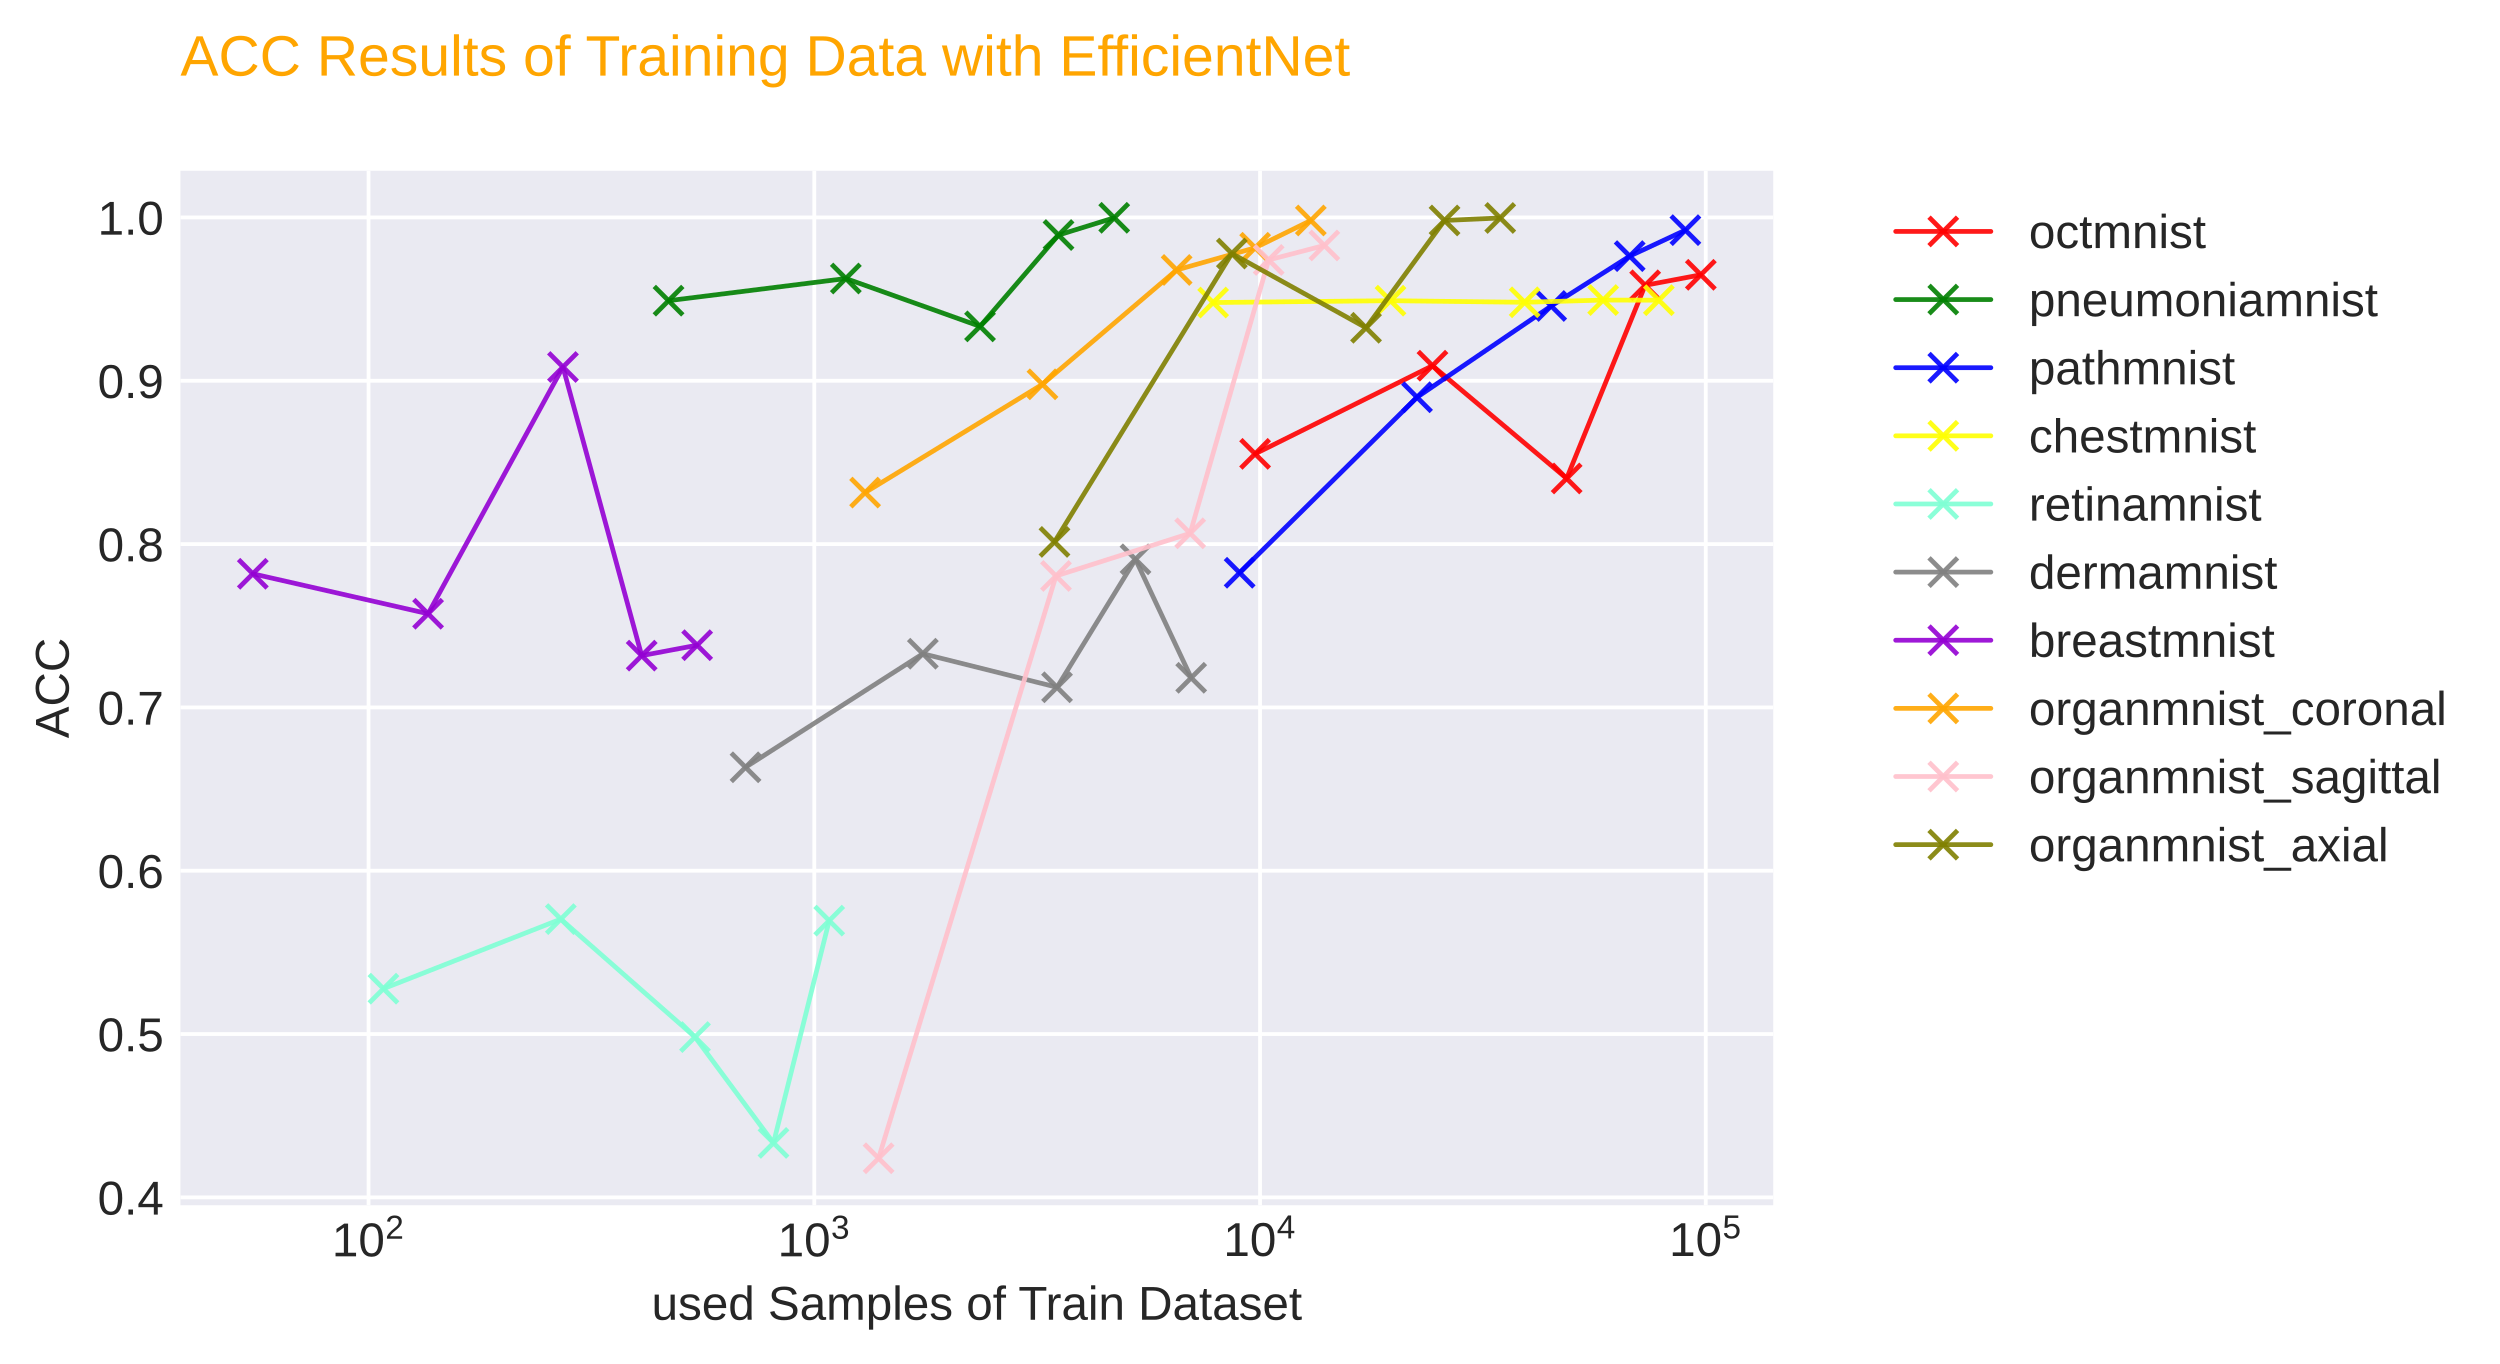 <?xml version="1.0" encoding="utf-8" standalone="no"?>
<!DOCTYPE svg PUBLIC "-//W3C//DTD SVG 1.1//EN"
  "http://www.w3.org/Graphics/SVG/1.1/DTD/svg11.dtd">
<!-- Created with matplotlib (https://matplotlib.org/) -->
<svg height="286.68pt" version="1.1" viewBox="0 0 525.482 286.68" width="525.482pt" xmlns="http://www.w3.org/2000/svg" xmlns:xlink="http://www.w3.org/1999/xlink">
 <defs>
  <style type="text/css">*{stroke-linecap:butt;stroke-linejoin:round;}</style>
 </defs>
 <g id="figure_1">
  <g id="patch_1">
   <path d="M 0 286.68 
L 525.482 286.68 
L 525.482 0 
L 0 0 
z
" style="fill:#ffffff;"/>
  </g>
  <g id="axes_1">
   <g id="patch_2">
    <path d="M 37.922 253.336 
L 372.722 253.336 
L 372.722 35.896 
L 37.922 35.896 
z
" style="fill:#eaeaf2;"/>
   </g>
   <g id="matplotlib.axis_1">
    <g id="xtick_1">
     <g id="line2d_1">
      <path clip-path="url(#pe135a00738)" d="M 77.466 253.336 
L 77.466 35.896 
" style="fill:none;stroke:#ffffff;stroke-linecap:round;stroke-width:0.8;"/>
     </g>
     <g id="line2d_2"/>
     <g id="text_1">
      <!-- $\mathdefault{10^{2}}$ -->
      <g style="fill:#262626;" transform="translate(69.766 264.083)scale(0.1 -0.1)">
       <defs>
        <path d="M 7.625 0 
L 7.625 7.469 
L 25.141 7.469 
L 25.141 60.406 
L 9.625 49.312 
L 9.625 57.625 
L 25.875 68.797 
L 33.984 68.797 
L 33.984 7.469 
L 50.734 7.469 
L 50.734 0 
z
" id="LiberationSans-49"/>
        <path d="M 51.703 34.422 
Q 51.703 17.188 45.625 8.094 
Q 39.547 -0.984 27.688 -0.984 
Q 15.828 -0.984 9.859 8.047 
Q 3.906 17.094 3.906 34.422 
Q 3.906 52.156 9.688 60.984 
Q 15.484 69.828 27.984 69.828 
Q 40.141 69.828 45.922 60.891 
Q 51.703 51.953 51.703 34.422 
z
M 42.781 34.422 
Q 42.781 49.312 39.328 56 
Q 35.891 62.703 27.984 62.703 
Q 19.875 62.703 16.328 56.109 
Q 12.797 49.516 12.797 34.422 
Q 12.797 19.781 16.375 12.984 
Q 19.969 6.203 27.781 6.203 
Q 35.547 6.203 39.156 13.125 
Q 42.781 20.062 42.781 34.422 
z
" id="LiberationSans-48"/>
        <path d="M 5.031 0 
L 5.031 6.203 
Q 7.516 11.922 11.109 16.281 
Q 14.703 20.656 18.656 24.188 
Q 22.609 27.734 26.484 30.766 
Q 30.375 33.797 33.5 36.812 
Q 36.625 39.844 38.547 43.156 
Q 40.484 46.484 40.484 50.688 
Q 40.484 56.344 37.156 59.469 
Q 33.844 62.594 27.938 62.594 
Q 22.312 62.594 18.672 59.547 
Q 15.047 56.5 14.406 50.984 
L 5.422 51.812 
Q 6.391 60.062 12.422 64.938 
Q 18.453 69.828 27.938 69.828 
Q 38.328 69.828 43.922 64.922 
Q 49.516 60.016 49.516 50.984 
Q 49.516 46.969 47.672 43.016 
Q 45.844 39.062 42.234 35.109 
Q 38.625 31.156 28.422 22.859 
Q 22.797 18.266 19.469 14.578 
Q 16.156 10.891 14.703 7.469 
L 50.594 7.469 
L 50.594 0 
z
" id="LiberationSans-50"/>
       </defs>
       <use transform="translate(0 0.141)" xlink:href="#LiberationSans-49"/>
       <use transform="translate(55.615 0.141)" xlink:href="#LiberationSans-48"/>
       <use transform="translate(112.155 37.12)scale(0.7)" xlink:href="#LiberationSans-50"/>
      </g>
     </g>
    </g>
    <g id="xtick_2">
     <g id="line2d_3">
      <path clip-path="url(#pe135a00738)" d="M 171.159 253.336 
L 171.159 35.896 
" style="fill:none;stroke:#ffffff;stroke-linecap:round;stroke-width:0.8;"/>
     </g>
     <g id="line2d_4"/>
     <g id="text_2">
      <!-- $\mathdefault{10^{3}}$ -->
      <g style="fill:#262626;" transform="translate(163.459 264.083)scale(0.1 -0.1)">
       <defs>
        <path d="M 51.219 19 
Q 51.219 9.469 45.156 4.234 
Q 39.109 -0.984 27.875 -0.984 
Q 17.438 -0.984 11.203 3.734 
Q 4.984 8.453 3.812 17.672 
L 12.891 18.5 
Q 14.656 6.297 27.875 6.297 
Q 34.516 6.297 38.297 9.562 
Q 42.094 12.844 42.094 19.281 
Q 42.094 24.906 37.766 28.047 
Q 33.453 31.203 25.297 31.203 
L 20.312 31.203 
L 20.312 38.812 
L 25.094 38.812 
Q 32.328 38.812 36.297 41.969 
Q 40.281 45.125 40.281 50.688 
Q 40.281 56.203 37.031 59.391 
Q 33.797 62.594 27.391 62.594 
Q 21.578 62.594 17.984 59.609 
Q 14.406 56.641 13.812 51.219 
L 4.984 51.906 
Q 5.953 60.359 11.984 65.094 
Q 18.016 69.828 27.484 69.828 
Q 37.844 69.828 43.578 65.016 
Q 49.312 60.203 49.312 51.609 
Q 49.312 45.016 45.625 40.891 
Q 41.938 36.766 34.906 35.297 
L 34.906 35.109 
Q 42.625 34.281 46.922 29.938 
Q 51.219 25.594 51.219 19 
z
" id="LiberationSans-51"/>
       </defs>
       <use transform="translate(0 0.141)" xlink:href="#LiberationSans-49"/>
       <use transform="translate(55.615 0.141)" xlink:href="#LiberationSans-48"/>
       <use transform="translate(112.155 37.12)scale(0.7)" xlink:href="#LiberationSans-51"/>
      </g>
     </g>
    </g>
    <g id="xtick_3">
     <g id="line2d_5">
      <path clip-path="url(#pe135a00738)" d="M 264.851 253.336 
L 264.851 35.896 
" style="fill:none;stroke:#ffffff;stroke-linecap:round;stroke-width:0.8;"/>
     </g>
     <g id="line2d_6"/>
     <g id="text_3">
      <!-- $\mathdefault{10^{4}}$ -->
      <g style="fill:#262626;" transform="translate(257.151 264.083)scale(0.1 -0.1)">
       <defs>
        <path d="M 43.016 15.578 
L 43.016 0 
L 34.719 0 
L 34.719 15.578 
L 2.297 15.578 
L 2.297 22.406 
L 33.797 68.797 
L 43.016 68.797 
L 43.016 22.516 
L 52.688 22.516 
L 52.688 15.578 
z
M 34.719 58.891 
Q 34.625 58.594 33.344 56.297 
Q 32.078 54 31.453 53.078 
L 13.812 27.094 
L 11.188 23.484 
L 10.406 22.516 
L 34.719 22.516 
z
" id="LiberationSans-52"/>
       </defs>
       <use transform="translate(0 0.863)" xlink:href="#LiberationSans-49"/>
       <use transform="translate(55.615 0.863)" xlink:href="#LiberationSans-48"/>
       <use transform="translate(112.155 37.842)scale(0.7)" xlink:href="#LiberationSans-52"/>
      </g>
     </g>
    </g>
    <g id="xtick_4">
     <g id="line2d_7">
      <path clip-path="url(#pe135a00738)" d="M 358.543 253.336 
L 358.543 35.896 
" style="fill:none;stroke:#ffffff;stroke-linecap:round;stroke-width:0.8;"/>
     </g>
     <g id="line2d_8"/>
     <g id="text_4">
      <!-- $\mathdefault{10^{5}}$ -->
      <g style="fill:#262626;" transform="translate(350.843 264.083)scale(0.1 -0.1)">
       <defs>
        <path d="M 51.422 22.406 
Q 51.422 11.531 44.953 5.266 
Q 38.484 -0.984 27 -0.984 
Q 17.391 -0.984 11.469 3.219 
Q 5.562 7.422 4 15.375 
L 12.891 16.406 
Q 15.672 6.203 27.203 6.203 
Q 34.281 6.203 38.281 10.469 
Q 42.281 14.75 42.281 22.219 
Q 42.281 28.719 38.25 32.719 
Q 34.234 36.719 27.391 36.719 
Q 23.828 36.719 20.75 35.594 
Q 17.672 34.469 14.594 31.781 
L 6 31.781 
L 8.297 68.797 
L 47.406 68.797 
L 47.406 61.328 
L 16.312 61.328 
L 14.984 39.5 
Q 20.703 43.891 29.203 43.891 
Q 39.359 43.891 45.391 37.938 
Q 51.422 31.984 51.422 22.406 
z
" id="LiberationSans-53"/>
       </defs>
       <use transform="translate(0 0.863)" xlink:href="#LiberationSans-49"/>
       <use transform="translate(55.615 0.863)" xlink:href="#LiberationSans-48"/>
       <use transform="translate(112.155 37.842)scale(0.7)" xlink:href="#LiberationSans-53"/>
      </g>
     </g>
    </g>
    <g id="xtick_5">
     <g id="line2d_9"/>
    </g>
    <g id="xtick_6">
     <g id="line2d_10"/>
    </g>
    <g id="xtick_7">
     <g id="line2d_11"/>
    </g>
    <g id="xtick_8">
     <g id="line2d_12"/>
    </g>
    <g id="xtick_9">
     <g id="line2d_13"/>
    </g>
    <g id="xtick_10">
     <g id="line2d_14"/>
    </g>
    <g id="xtick_11">
     <g id="line2d_15"/>
    </g>
    <g id="xtick_12">
     <g id="line2d_16"/>
    </g>
    <g id="xtick_13">
     <g id="line2d_17"/>
    </g>
    <g id="xtick_14">
     <g id="line2d_18"/>
    </g>
    <g id="xtick_15">
     <g id="line2d_19"/>
    </g>
    <g id="xtick_16">
     <g id="line2d_20"/>
    </g>
    <g id="xtick_17">
     <g id="line2d_21"/>
    </g>
    <g id="xtick_18">
     <g id="line2d_22"/>
    </g>
    <g id="xtick_19">
     <g id="line2d_23"/>
    </g>
    <g id="xtick_20">
     <g id="line2d_24"/>
    </g>
    <g id="xtick_21">
     <g id="line2d_25"/>
    </g>
    <g id="xtick_22">
     <g id="line2d_26"/>
    </g>
    <g id="xtick_23">
     <g id="line2d_27"/>
    </g>
    <g id="xtick_24">
     <g id="line2d_28"/>
    </g>
    <g id="xtick_25">
     <g id="line2d_29"/>
    </g>
    <g id="xtick_26">
     <g id="line2d_30"/>
    </g>
    <g id="xtick_27">
     <g id="line2d_31"/>
    </g>
    <g id="xtick_28">
     <g id="line2d_32"/>
    </g>
    <g id="xtick_29">
     <g id="line2d_33"/>
    </g>
    <g id="xtick_30">
     <g id="line2d_34"/>
    </g>
    <g id="xtick_31">
     <g id="line2d_35"/>
    </g>
    <g id="xtick_32">
     <g id="line2d_36"/>
    </g>
    <g id="xtick_33">
     <g id="line2d_37"/>
    </g>
    <g id="xtick_34">
     <g id="line2d_38"/>
    </g>
    <g id="text_5">
     <!-- used Samples of Train Dataset -->
     <g style="fill:#262626;" transform="translate(136.956 277.405)scale(0.1 -0.1)">
      <defs>
       <path d="M 15.328 52.828 
L 15.328 19.344 
Q 15.328 14.109 16.359 11.219 
Q 17.391 8.344 19.625 7.078 
Q 21.875 5.812 26.219 5.812 
Q 32.562 5.812 36.219 10.156 
Q 39.891 14.5 39.891 22.219 
L 39.891 52.828 
L 48.688 52.828 
L 48.688 11.281 
Q 48.688 2.047 48.969 0 
L 40.672 0 
Q 40.625 0.25 40.578 1.312 
Q 40.531 2.391 40.453 3.781 
Q 40.375 5.172 40.281 9.031 
L 40.141 9.031 
Q 37.109 3.562 33.125 1.281 
Q 29.156 -0.984 23.25 -0.984 
Q 14.547 -0.984 10.516 3.344 
Q 6.5 7.672 6.5 17.625 
L 6.5 52.828 
z
" id="LiberationSans-117"/>
       <path d="M 46.391 14.594 
Q 46.391 7.125 40.75 3.062 
Q 35.109 -0.984 24.953 -0.984 
Q 15.094 -0.984 9.734 2.266 
Q 4.391 5.516 2.781 12.406 
L 10.547 13.922 
Q 11.672 9.672 15.188 7.688 
Q 18.703 5.719 24.953 5.719 
Q 31.641 5.719 34.734 7.766 
Q 37.844 9.812 37.844 13.922 
Q 37.844 17.047 35.688 19 
Q 33.547 20.953 28.766 22.219 
L 22.469 23.875 
Q 14.891 25.828 11.688 27.703 
Q 8.5 29.594 6.688 32.281 
Q 4.891 34.969 4.891 38.875 
Q 4.891 46.094 10.031 49.875 
Q 15.188 53.656 25.047 53.656 
Q 33.797 53.656 38.938 50.578 
Q 44.094 47.516 45.453 40.719 
L 37.547 39.75 
Q 36.812 43.266 33.609 45.141 
Q 30.422 47.016 25.047 47.016 
Q 19.094 47.016 16.25 45.203 
Q 13.422 43.406 13.422 39.75 
Q 13.422 37.5 14.594 36.031 
Q 15.766 34.578 18.062 33.547 
Q 20.359 32.516 27.734 30.719 
Q 34.719 28.953 37.797 27.469 
Q 40.875 25.984 42.656 24.172 
Q 44.438 22.359 45.406 19.984 
Q 46.391 17.625 46.391 14.594 
z
" id="LiberationSans-115"/>
       <path d="M 13.484 24.562 
Q 13.484 15.484 17.234 10.547 
Q 21 5.609 28.219 5.609 
Q 33.938 5.609 37.375 7.906 
Q 40.828 10.203 42.047 13.719 
L 49.75 11.531 
Q 45.016 -0.984 28.219 -0.984 
Q 16.5 -0.984 10.375 6 
Q 4.25 12.984 4.25 26.766 
Q 4.25 39.844 10.375 46.828 
Q 16.5 53.812 27.875 53.812 
Q 51.172 53.812 51.172 25.734 
L 51.172 24.562 
z
M 42.094 31.297 
Q 41.359 39.656 37.844 43.484 
Q 34.328 47.312 27.734 47.312 
Q 21.344 47.312 17.609 43.031 
Q 13.875 38.766 13.578 31.297 
z
" id="LiberationSans-101"/>
       <path d="M 40.094 8.5 
Q 37.641 3.422 33.609 1.219 
Q 29.594 -0.984 23.641 -0.984 
Q 13.625 -0.984 8.906 5.75 
Q 4.203 12.5 4.203 26.172 
Q 4.203 53.812 23.641 53.812 
Q 29.641 53.812 33.641 51.609 
Q 37.641 49.422 40.094 44.625 
L 40.188 44.625 
L 40.094 50.531 
L 40.094 72.469 
L 48.875 72.469 
L 48.875 10.891 
Q 48.875 2.641 49.172 0 
L 40.766 0 
Q 40.625 0.781 40.453 3.609 
Q 40.281 6.453 40.281 8.5 
z
M 13.422 26.469 
Q 13.422 15.375 16.344 10.594 
Q 19.281 5.812 25.875 5.812 
Q 33.344 5.812 36.719 10.984 
Q 40.094 16.156 40.094 27.047 
Q 40.094 37.547 36.719 42.422 
Q 33.344 47.312 25.984 47.312 
Q 19.344 47.312 16.375 42.406 
Q 13.422 37.5 13.422 26.469 
z
" id="LiberationSans-100"/>
       <path id="LiberationSans-32"/>
       <path d="M 62.109 19 
Q 62.109 9.469 54.656 4.234 
Q 47.219 -0.984 33.688 -0.984 
Q 8.547 -0.984 4.547 16.5 
L 13.578 18.312 
Q 15.141 12.109 20.219 9.203 
Q 25.297 6.297 34.031 6.297 
Q 43.062 6.297 47.969 9.391 
Q 52.875 12.5 52.875 18.5 
Q 52.875 21.875 51.344 23.969 
Q 49.812 26.078 47.016 27.438 
Q 44.234 28.812 40.375 29.734 
Q 36.531 30.672 31.844 31.734 
Q 23.688 33.547 19.453 35.344 
Q 15.234 37.156 12.797 39.375 
Q 10.359 41.609 9.062 44.578 
Q 7.766 47.562 7.766 51.422 
Q 7.766 60.25 14.531 65.031 
Q 21.297 69.828 33.891 69.828 
Q 45.609 69.828 51.812 66.234 
Q 58.016 62.641 60.5 54 
L 51.312 52.391 
Q 49.812 57.859 45.562 60.328 
Q 41.312 62.797 33.797 62.797 
Q 25.531 62.797 21.188 60.062 
Q 16.844 57.328 16.844 51.906 
Q 16.844 48.734 18.531 46.656 
Q 20.219 44.578 23.391 43.141 
Q 26.562 41.703 36.031 39.594 
Q 39.203 38.875 42.359 38.109 
Q 45.516 37.359 48.391 36.297 
Q 51.266 35.25 53.781 33.828 
Q 56.297 32.422 58.156 30.375 
Q 60.016 28.328 61.062 25.531 
Q 62.109 22.75 62.109 19 
z
" id="LiberationSans-83"/>
       <path d="M 20.219 -0.984 
Q 12.25 -0.984 8.25 3.219 
Q 4.25 7.422 4.25 14.75 
Q 4.25 22.953 9.641 27.344 
Q 15.047 31.734 27.047 32.031 
L 38.922 32.234 
L 38.922 35.109 
Q 38.922 41.547 36.188 44.328 
Q 33.453 47.125 27.594 47.125 
Q 21.688 47.125 19 45.109 
Q 16.312 43.109 15.766 38.719 
L 6.594 39.547 
Q 8.844 53.812 27.781 53.812 
Q 37.75 53.812 42.766 49.234 
Q 47.797 44.672 47.797 36.031 
L 47.797 13.281 
Q 47.797 9.375 48.828 7.391 
Q 49.859 5.422 52.734 5.422 
Q 54 5.422 55.609 5.766 
L 55.609 0.297 
Q 52.297 -0.484 48.828 -0.484 
Q 43.953 -0.484 41.719 2.078 
Q 39.5 4.641 39.203 10.109 
L 38.922 10.109 
Q 35.547 4.047 31.078 1.531 
Q 26.609 -0.984 20.219 -0.984 
z
M 22.219 5.609 
Q 27.047 5.609 30.812 7.812 
Q 34.578 10.016 36.75 13.844 
Q 38.922 17.672 38.922 21.734 
L 38.922 26.078 
L 29.297 25.875 
Q 23.094 25.781 19.891 24.609 
Q 16.703 23.438 14.984 21 
Q 13.281 18.562 13.281 14.594 
Q 13.281 10.297 15.594 7.953 
Q 17.922 5.609 22.219 5.609 
z
" id="LiberationSans-97"/>
       <path d="M 37.5 0 
L 37.5 33.5 
Q 37.5 41.156 35.391 44.078 
Q 33.297 47.016 27.828 47.016 
Q 22.219 47.016 18.938 42.719 
Q 15.672 38.422 15.672 30.609 
L 15.672 0 
L 6.938 0 
L 6.938 41.547 
Q 6.938 50.781 6.641 52.828 
L 14.938 52.828 
Q 14.984 52.594 15.031 51.516 
Q 15.094 50.438 15.156 49.047 
Q 15.234 47.656 15.328 43.797 
L 15.484 43.797 
Q 18.312 49.422 21.969 51.609 
Q 25.641 53.812 30.906 53.812 
Q 36.922 53.812 40.406 51.422 
Q 43.891 49.031 45.266 43.797 
L 45.406 43.797 
Q 48.141 49.125 52.016 51.469 
Q 55.906 53.812 61.422 53.812 
Q 69.438 53.812 73.062 49.469 
Q 76.703 45.125 76.703 35.203 
L 76.703 0 
L 68.016 0 
L 68.016 33.5 
Q 68.016 41.156 65.906 44.078 
Q 63.812 47.016 58.344 47.016 
Q 52.594 47.016 49.391 42.75 
Q 46.188 38.484 46.188 30.609 
L 46.188 0 
z
" id="LiberationSans-109"/>
       <path d="M 51.422 26.656 
Q 51.422 -0.984 31.984 -0.984 
Q 19.781 -0.984 15.578 8.203 
L 15.328 8.203 
Q 15.531 7.812 15.531 -0.094 
L 15.531 -20.75 
L 6.734 -20.75 
L 6.734 42.047 
Q 6.734 50.203 6.453 52.828 
L 14.938 52.828 
Q 14.984 52.641 15.078 51.438 
Q 15.188 50.25 15.312 47.75 
Q 15.438 45.266 15.438 44.344 
L 15.625 44.344 
Q 17.969 49.219 21.828 51.484 
Q 25.688 53.766 31.984 53.766 
Q 41.75 53.766 46.578 47.219 
Q 51.422 40.672 51.422 26.656 
z
M 42.188 26.469 
Q 42.188 37.5 39.203 42.234 
Q 36.234 46.969 29.734 46.969 
Q 24.516 46.969 21.562 44.766 
Q 18.609 42.578 17.062 37.906 
Q 15.531 33.25 15.531 25.781 
Q 15.531 15.375 18.844 10.438 
Q 22.172 5.516 29.641 5.516 
Q 36.188 5.516 39.188 10.328 
Q 42.188 15.141 42.188 26.469 
z
" id="LiberationSans-112"/>
       <path d="M 6.734 0 
L 6.734 72.469 
L 15.531 72.469 
L 15.531 0 
z
" id="LiberationSans-108"/>
       <path d="M 51.422 26.469 
Q 51.422 12.594 45.312 5.797 
Q 39.203 -0.984 27.594 -0.984 
Q 16.016 -0.984 10.109 6.078 
Q 4.203 13.141 4.203 26.469 
Q 4.203 53.812 27.875 53.812 
Q 39.984 53.812 45.703 47.141 
Q 51.422 40.484 51.422 26.469 
z
M 42.188 26.469 
Q 42.188 37.406 38.938 42.359 
Q 35.688 47.312 28.031 47.312 
Q 20.312 47.312 16.859 42.25 
Q 13.422 37.203 13.422 26.469 
Q 13.422 16.016 16.812 10.766 
Q 20.219 5.516 27.484 5.516 
Q 35.406 5.516 38.797 10.594 
Q 42.188 15.672 42.188 26.469 
z
" id="LiberationSans-111"/>
       <path d="M 17.625 46.438 
L 17.625 0 
L 8.844 0 
L 8.844 46.438 
L 1.422 46.438 
L 1.422 52.828 
L 8.844 52.828 
L 8.844 58.797 
Q 8.844 66.016 12.016 69.188 
Q 15.188 72.359 21.734 72.359 
Q 25.391 72.359 27.938 71.781 
L 27.938 65.094 
Q 25.734 65.484 24.031 65.484 
Q 20.656 65.484 19.141 63.766 
Q 17.625 62.062 17.625 57.562 
L 17.625 52.828 
L 27.938 52.828 
L 27.938 46.438 
z
" id="LiberationSans-102"/>
       <path d="M 35.156 61.188 
L 35.156 0 
L 25.875 0 
L 25.875 61.188 
L 2.25 61.188 
L 2.25 68.797 
L 58.797 68.797 
L 58.797 61.188 
z
" id="LiberationSans-84"/>
       <path d="M 6.938 0 
L 6.938 40.531 
Q 6.938 46.094 6.641 52.828 
L 14.938 52.828 
Q 15.328 43.844 15.328 42.047 
L 15.531 42.047 
Q 17.625 48.828 20.359 51.312 
Q 23.094 53.812 28.078 53.812 
Q 29.828 53.812 31.641 53.328 
L 31.641 45.266 
Q 29.891 45.75 26.953 45.75 
Q 21.484 45.75 18.594 41.031 
Q 15.719 36.328 15.719 27.547 
L 15.719 0 
z
" id="LiberationSans-114"/>
       <path d="M 6.688 64.062 
L 6.688 72.469 
L 15.484 72.469 
L 15.484 64.062 
z
M 6.688 0 
L 6.688 52.828 
L 15.484 52.828 
L 15.484 0 
z
" id="LiberationSans-105"/>
       <path d="M 40.281 0 
L 40.281 33.5 
Q 40.281 38.719 39.25 41.594 
Q 38.234 44.484 35.984 45.75 
Q 33.734 47.016 29.391 47.016 
Q 23.047 47.016 19.375 42.672 
Q 15.719 38.328 15.719 30.609 
L 15.719 0 
L 6.938 0 
L 6.938 41.547 
Q 6.938 50.781 6.641 52.828 
L 14.938 52.828 
Q 14.984 52.594 15.031 51.516 
Q 15.094 50.438 15.156 49.047 
Q 15.234 47.656 15.328 43.797 
L 15.484 43.797 
Q 18.5 49.266 22.484 51.531 
Q 26.469 53.812 32.375 53.812 
Q 41.062 53.812 45.094 49.484 
Q 49.125 45.172 49.125 35.203 
L 49.125 0 
z
" id="LiberationSans-110"/>
       <path d="M 67.438 35.109 
Q 67.438 24.469 63.281 16.484 
Q 59.125 8.5 51.5 4.25 
Q 43.891 0 33.938 0 
L 8.203 0 
L 8.203 68.797 
L 30.953 68.797 
Q 48.438 68.797 57.938 60.031 
Q 67.438 51.266 67.438 35.109 
z
M 58.062 35.109 
Q 58.062 47.906 51.047 54.609 
Q 44.047 61.328 30.766 61.328 
L 17.531 61.328 
L 17.531 7.469 
L 32.859 7.469 
Q 40.438 7.469 46.172 10.781 
Q 51.906 14.109 54.984 20.359 
Q 58.062 26.609 58.062 35.109 
z
" id="LiberationSans-68"/>
       <path d="M 27.047 0.391 
Q 22.703 -0.781 18.172 -0.781 
Q 7.625 -0.781 7.625 11.188 
L 7.625 46.438 
L 1.516 46.438 
L 1.516 52.828 
L 7.953 52.828 
L 10.547 64.656 
L 16.406 64.656 
L 16.406 52.828 
L 26.172 52.828 
L 26.172 46.438 
L 16.406 46.438 
L 16.406 13.094 
Q 16.406 9.281 17.641 7.734 
Q 18.891 6.203 21.969 6.203 
Q 23.734 6.203 27.047 6.891 
z
" id="LiberationSans-116"/>
      </defs>
      <use xlink:href="#LiberationSans-117"/>
      <use x="55.615" xlink:href="#LiberationSans-115"/>
      <use x="105.615" xlink:href="#LiberationSans-101"/>
      <use x="161.23" xlink:href="#LiberationSans-100"/>
      <use x="216.846" xlink:href="#LiberationSans-32"/>
      <use x="244.629" xlink:href="#LiberationSans-83"/>
      <use x="311.328" xlink:href="#LiberationSans-97"/>
      <use x="366.943" xlink:href="#LiberationSans-109"/>
      <use x="450.244" xlink:href="#LiberationSans-112"/>
      <use x="505.859" xlink:href="#LiberationSans-108"/>
      <use x="528.076" xlink:href="#LiberationSans-101"/>
      <use x="583.691" xlink:href="#LiberationSans-115"/>
      <use x="633.691" xlink:href="#LiberationSans-32"/>
      <use x="661.475" xlink:href="#LiberationSans-111"/>
      <use x="717.09" xlink:href="#LiberationSans-102"/>
      <use x="744.873" xlink:href="#LiberationSans-32"/>
      <use x="770.906" xlink:href="#LiberationSans-84"/>
      <use x="828.24" xlink:href="#LiberationSans-114"/>
      <use x="861.541" xlink:href="#LiberationSans-97"/>
      <use x="917.156" xlink:href="#LiberationSans-105"/>
      <use x="939.373" xlink:href="#LiberationSans-110"/>
      <use x="994.988" xlink:href="#LiberationSans-32"/>
      <use x="1022.771" xlink:href="#LiberationSans-68"/>
      <use x="1094.988" xlink:href="#LiberationSans-97"/>
      <use x="1150.604" xlink:href="#LiberationSans-116"/>
      <use x="1178.387" xlink:href="#LiberationSans-97"/>
      <use x="1234.002" xlink:href="#LiberationSans-115"/>
      <use x="1284.002" xlink:href="#LiberationSans-101"/>
      <use x="1339.617" xlink:href="#LiberationSans-116"/>
     </g>
    </g>
   </g>
   <g id="matplotlib.axis_2">
    <g id="ytick_1">
     <g id="line2d_39">
      <path clip-path="url(#pe135a00738)" d="M 37.922 251.678 
L 372.722 251.678 
" style="fill:none;stroke:#ffffff;stroke-linecap:round;stroke-width:0.8;"/>
     </g>
     <g id="line2d_40"/>
     <g id="text_6">
      <!-- 0.4 -->
      <g style="fill:#262626;" transform="translate(20.522 255.301)scale(0.1 -0.1)">
       <defs>
        <path d="M 9.125 0 
L 9.125 10.688 
L 18.656 10.688 
L 18.656 0 
z
" id="LiberationSans-46"/>
       </defs>
       <use xlink:href="#LiberationSans-48"/>
       <use x="55.615" xlink:href="#LiberationSans-46"/>
       <use x="83.398" xlink:href="#LiberationSans-52"/>
      </g>
     </g>
    </g>
    <g id="ytick_2">
     <g id="line2d_41">
      <path clip-path="url(#pe135a00738)" d="M 37.922 217.349 
L 372.722 217.349 
" style="fill:none;stroke:#ffffff;stroke-linecap:round;stroke-width:0.8;"/>
     </g>
     <g id="line2d_42"/>
     <g id="text_7">
      <!-- 0.5 -->
      <g style="fill:#262626;" transform="translate(20.522 220.973)scale(0.1 -0.1)">
       <use xlink:href="#LiberationSans-48"/>
       <use x="55.615" xlink:href="#LiberationSans-46"/>
       <use x="83.398" xlink:href="#LiberationSans-53"/>
      </g>
     </g>
    </g>
    <g id="ytick_3">
     <g id="line2d_43">
      <path clip-path="url(#pe135a00738)" d="M 37.922 183.021 
L 372.722 183.021 
" style="fill:none;stroke:#ffffff;stroke-linecap:round;stroke-width:0.8;"/>
     </g>
     <g id="line2d_44"/>
     <g id="text_8">
      <!-- 0.6 -->
      <g style="fill:#262626;" transform="translate(20.522 186.644)scale(0.1 -0.1)">
       <defs>
        <path d="M 51.219 22.516 
Q 51.219 11.625 45.312 5.312 
Q 39.406 -0.984 29 -0.984 
Q 17.391 -0.984 11.234 7.656 
Q 5.078 16.312 5.078 32.812 
Q 5.078 50.688 11.469 60.25 
Q 17.875 69.828 29.688 69.828 
Q 45.266 69.828 49.312 55.812 
L 40.922 54.297 
Q 38.328 62.703 29.594 62.703 
Q 22.078 62.703 17.938 55.688 
Q 13.812 48.688 13.812 35.406 
Q 16.219 39.844 20.562 42.156 
Q 24.906 44.484 30.516 44.484 
Q 40.047 44.484 45.625 38.516 
Q 51.219 32.562 51.219 22.516 
z
M 42.281 22.125 
Q 42.281 29.594 38.625 33.641 
Q 34.969 37.703 28.422 37.703 
Q 22.266 37.703 18.484 34.109 
Q 14.703 30.516 14.703 24.219 
Q 14.703 16.266 18.625 11.188 
Q 22.562 6.109 28.719 6.109 
Q 35.062 6.109 38.672 10.375 
Q 42.281 14.656 42.281 22.125 
z
" id="LiberationSans-54"/>
       </defs>
       <use xlink:href="#LiberationSans-48"/>
       <use x="55.615" xlink:href="#LiberationSans-46"/>
       <use x="83.398" xlink:href="#LiberationSans-54"/>
      </g>
     </g>
    </g>
    <g id="ytick_4">
     <g id="line2d_45">
      <path clip-path="url(#pe135a00738)" d="M 37.922 148.692 
L 372.722 148.692 
" style="fill:none;stroke:#ffffff;stroke-linecap:round;stroke-width:0.8;"/>
     </g>
     <g id="line2d_46"/>
     <g id="text_9">
      <!-- 0.7 -->
      <g style="fill:#262626;" transform="translate(20.522 152.316)scale(0.1 -0.1)">
       <defs>
        <path d="M 50.594 61.672 
Q 40.047 45.562 35.688 36.422 
Q 31.344 27.297 29.172 18.406 
Q 27 9.516 27 0 
L 17.828 0 
Q 17.828 13.188 23.406 27.75 
Q 29 42.328 42.094 61.328 
L 5.125 61.328 
L 5.125 68.797 
L 50.594 68.797 
z
" id="LiberationSans-55"/>
       </defs>
       <use xlink:href="#LiberationSans-48"/>
       <use x="55.615" xlink:href="#LiberationSans-46"/>
       <use x="83.398" xlink:href="#LiberationSans-55"/>
      </g>
     </g>
    </g>
    <g id="ytick_5">
     <g id="line2d_47">
      <path clip-path="url(#pe135a00738)" d="M 37.922 114.364 
L 372.722 114.364 
" style="fill:none;stroke:#ffffff;stroke-linecap:round;stroke-width:0.8;"/>
     </g>
     <g id="line2d_48"/>
     <g id="text_10">
      <!-- 0.8 -->
      <g style="fill:#262626;" transform="translate(20.522 117.987)scale(0.1 -0.1)">
       <defs>
        <path d="M 51.266 19.188 
Q 51.266 9.672 45.203 4.344 
Q 39.156 -0.984 27.828 -0.984 
Q 16.797 -0.984 10.562 4.234 
Q 4.344 9.469 4.344 19.094 
Q 4.344 25.828 8.203 30.422 
Q 12.062 35.016 18.062 35.984 
L 18.062 36.188 
Q 12.453 37.5 9.203 41.891 
Q 5.953 46.297 5.953 52.203 
Q 5.953 60.062 11.828 64.938 
Q 17.719 69.828 27.641 69.828 
Q 37.797 69.828 43.672 65.031 
Q 49.562 60.25 49.562 52.094 
Q 49.562 46.188 46.281 41.797 
Q 43.016 37.406 37.359 36.281 
L 37.359 36.078 
Q 43.953 35.016 47.609 30.5 
Q 51.266 25.984 51.266 19.188 
z
M 40.438 51.609 
Q 40.438 63.281 27.641 63.281 
Q 21.438 63.281 18.188 60.344 
Q 14.938 57.422 14.938 51.609 
Q 14.938 45.703 18.281 42.594 
Q 21.625 39.5 27.734 39.5 
Q 33.938 39.5 37.188 42.359 
Q 40.438 45.219 40.438 51.609 
z
M 42.141 20.016 
Q 42.141 26.422 38.328 29.656 
Q 34.516 32.906 27.641 32.906 
Q 20.953 32.906 17.188 29.406 
Q 13.422 25.922 13.422 19.828 
Q 13.422 5.609 27.938 5.609 
Q 35.109 5.609 38.625 9.047 
Q 42.141 12.5 42.141 20.016 
z
" id="LiberationSans-56"/>
       </defs>
       <use xlink:href="#LiberationSans-48"/>
       <use x="55.615" xlink:href="#LiberationSans-46"/>
       <use x="83.398" xlink:href="#LiberationSans-56"/>
      </g>
     </g>
    </g>
    <g id="ytick_6">
     <g id="line2d_49">
      <path clip-path="url(#pe135a00738)" d="M 37.922 80.035 
L 372.722 80.035 
" style="fill:none;stroke:#ffffff;stroke-linecap:round;stroke-width:0.8;"/>
     </g>
     <g id="line2d_50"/>
     <g id="text_11">
      <!-- 0.9 -->
      <g style="fill:#262626;" transform="translate(20.522 83.659)scale(0.1 -0.1)">
       <defs>
        <path d="M 50.875 35.797 
Q 50.875 18.062 44.406 8.531 
Q 37.938 -0.984 25.984 -0.984 
Q 17.922 -0.984 13.062 2.406 
Q 8.203 5.812 6.109 13.375 
L 14.5 14.703 
Q 17.141 6.109 26.125 6.109 
Q 33.688 6.109 37.844 13.141 
Q 42 20.172 42.188 33.203 
Q 40.234 28.812 35.5 26.141 
Q 30.766 23.484 25.094 23.484 
Q 15.828 23.484 10.25 29.828 
Q 4.688 36.188 4.688 46.688 
Q 4.688 57.469 10.734 63.641 
Q 16.797 69.828 27.594 69.828 
Q 39.062 69.828 44.969 61.328 
Q 50.875 52.828 50.875 35.797 
z
M 41.312 44.281 
Q 41.312 52.594 37.5 57.641 
Q 33.688 62.703 27.297 62.703 
Q 20.953 62.703 17.281 58.375 
Q 13.625 54.047 13.625 46.688 
Q 13.625 39.156 17.281 34.781 
Q 20.953 30.422 27.203 30.422 
Q 31 30.422 34.266 32.156 
Q 37.547 33.891 39.422 37.062 
Q 41.312 40.234 41.312 44.281 
z
" id="LiberationSans-57"/>
       </defs>
       <use xlink:href="#LiberationSans-48"/>
       <use x="55.615" xlink:href="#LiberationSans-46"/>
       <use x="83.398" xlink:href="#LiberationSans-57"/>
      </g>
     </g>
    </g>
    <g id="ytick_7">
     <g id="line2d_51">
      <path clip-path="url(#pe135a00738)" d="M 37.922 45.707 
L 372.722 45.707 
" style="fill:none;stroke:#ffffff;stroke-linecap:round;stroke-width:0.8;"/>
     </g>
     <g id="line2d_52"/>
     <g id="text_12">
      <!-- 1.0 -->
      <g style="fill:#262626;" transform="translate(20.522 49.33)scale(0.1 -0.1)">
       <use xlink:href="#LiberationSans-49"/>
       <use x="55.615" xlink:href="#LiberationSans-46"/>
       <use x="83.398" xlink:href="#LiberationSans-48"/>
      </g>
     </g>
    </g>
    <g id="text_13">
     <!-- ACC -->
     <g style="fill:#262626;" transform="translate(14.447 155.173)rotate(-90)scale(0.1 -0.1)">
      <defs>
       <path d="M 56.984 0 
L 49.125 20.125 
L 17.781 20.125 
L 9.859 0 
L 0.203 0 
L 28.266 68.797 
L 38.875 68.797 
L 66.5 0 
z
M 33.453 61.766 
L 33.016 60.406 
Q 31.781 56.344 29.391 50 
L 20.609 27.391 
L 46.344 27.391 
L 37.5 50.094 
Q 36.141 53.469 34.766 57.719 
z
" id="LiberationSans-65"/>
       <path d="M 38.672 62.203 
Q 27.25 62.203 20.891 54.859 
Q 14.547 47.516 14.547 34.719 
Q 14.547 22.078 21.156 14.375 
Q 27.781 6.688 39.062 6.688 
Q 53.516 6.688 60.797 21 
L 68.406 17.188 
Q 64.156 8.297 56.469 3.656 
Q 48.781 -0.984 38.625 -0.984 
Q 28.219 -0.984 20.625 3.344 
Q 13.031 7.672 9.047 15.703 
Q 5.078 23.734 5.078 34.719 
Q 5.078 51.172 13.969 60.5 
Q 22.859 69.828 38.578 69.828 
Q 49.562 69.828 56.938 65.531 
Q 64.312 61.234 67.781 52.781 
L 58.938 49.859 
Q 56.547 55.859 51.25 59.031 
Q 45.953 62.203 38.672 62.203 
z
" id="LiberationSans-67"/>
      </defs>
      <use xlink:href="#LiberationSans-65"/>
      <use x="66.699" xlink:href="#LiberationSans-67"/>
      <use x="138.916" xlink:href="#LiberationSans-67"/>
     </g>
    </g>
   </g>
   <g id="line2d_53">
    <path clip-path="url(#pe135a00738)" d="M 263.812 95.397 
L 301.095 76.867 
L 329.299 100.569 
L 345.798 59.967 
L 357.504 57.762 
" style="fill:none;stroke:#ff0000;stroke-linecap:round;stroke-opacity:0.9;"/>
    <defs>
     <path d="M -3 3 
L 3 -3 
M -3 -3 
L 3 3 
" id="m5100a0a9c0" style="stroke:#ff0000;stroke-opacity:0.9;"/>
    </defs>
    <g clip-path="url(#pe135a00738)">
     <use style="fill:#ff0000;fill-opacity:0.9;stroke:#ff0000;stroke-opacity:0.9;" x="263.812" xlink:href="#m5100a0a9c0" y="95.397"/>
     <use style="fill:#ff0000;fill-opacity:0.9;stroke:#ff0000;stroke-opacity:0.9;" x="301.095" xlink:href="#m5100a0a9c0" y="76.867"/>
     <use style="fill:#ff0000;fill-opacity:0.9;stroke:#ff0000;stroke-opacity:0.9;" x="329.299" xlink:href="#m5100a0a9c0" y="100.569"/>
     <use style="fill:#ff0000;fill-opacity:0.9;stroke:#ff0000;stroke-opacity:0.9;" x="345.798" xlink:href="#m5100a0a9c0" y="59.967"/>
     <use style="fill:#ff0000;fill-opacity:0.9;stroke:#ff0000;stroke-opacity:0.9;" x="357.504" xlink:href="#m5100a0a9c0" y="57.762"/>
    </g>
   </g>
   <g id="line2d_54">
    <path clip-path="url(#pe135a00738)" d="M 140.523 63.199 
L 177.79 58.54 
L 205.994 68.602 
L 222.492 49.401 
L 234.198 45.78 
" style="fill:none;stroke:#008000;stroke-linecap:round;stroke-opacity:0.9;"/>
    <defs>
     <path d="M -3 3 
L 3 -3 
M -3 -3 
L 3 3 
" id="mdb8b1ad3d6" style="stroke:#008000;stroke-opacity:0.9;"/>
    </defs>
    <g clip-path="url(#pe135a00738)">
     <use style="fill:#008000;fill-opacity:0.9;stroke:#008000;stroke-opacity:0.9;" x="140.523" xlink:href="#mdb8b1ad3d6" y="63.199"/>
     <use style="fill:#008000;fill-opacity:0.9;stroke:#008000;stroke-opacity:0.9;" x="177.79" xlink:href="#mdb8b1ad3d6" y="58.54"/>
     <use style="fill:#008000;fill-opacity:0.9;stroke:#008000;stroke-opacity:0.9;" x="205.994" xlink:href="#mdb8b1ad3d6" y="68.602"/>
     <use style="fill:#008000;fill-opacity:0.9;stroke:#008000;stroke-opacity:0.9;" x="222.492" xlink:href="#mdb8b1ad3d6" y="49.401"/>
     <use style="fill:#008000;fill-opacity:0.9;stroke:#008000;stroke-opacity:0.9;" x="234.198" xlink:href="#mdb8b1ad3d6" y="45.78"/>
    </g>
   </g>
   <g id="line2d_55">
    <path clip-path="url(#pe135a00738)" d="M 260.564 120.39 
L 297.846 83.5 
L 326.05 64.314 
L 342.549 53.834 
L 354.255 48.373 
" style="fill:none;stroke:#0000ff;stroke-linecap:round;stroke-opacity:0.9;"/>
    <defs>
     <path d="M -3 3 
L 3 -3 
M -3 -3 
L 3 3 
" id="mc482293134" style="stroke:#0000ff;stroke-opacity:0.9;"/>
    </defs>
    <g clip-path="url(#pe135a00738)">
     <use style="fill:#0000ff;fill-opacity:0.9;stroke:#0000ff;stroke-opacity:0.9;" x="260.564" xlink:href="#mc482293134" y="120.39"/>
     <use style="fill:#0000ff;fill-opacity:0.9;stroke:#0000ff;stroke-opacity:0.9;" x="297.846" xlink:href="#mc482293134" y="83.5"/>
     <use style="fill:#0000ff;fill-opacity:0.9;stroke:#0000ff;stroke-opacity:0.9;" x="326.05" xlink:href="#mc482293134" y="64.314"/>
     <use style="fill:#0000ff;fill-opacity:0.9;stroke:#0000ff;stroke-opacity:0.9;" x="342.549" xlink:href="#mc482293134" y="53.834"/>
     <use style="fill:#0000ff;fill-opacity:0.9;stroke:#0000ff;stroke-opacity:0.9;" x="354.255" xlink:href="#mc482293134" y="48.373"/>
    </g>
   </g>
   <g id="line2d_56">
    <path clip-path="url(#pe135a00738)" d="M 254.986 63.59 
L 292.268 63.204 
L 320.473 63.541 
L 336.971 63.071 
L 348.677 63.098 
" style="fill:none;stroke:#ffff00;stroke-linecap:round;stroke-opacity:0.9;"/>
    <defs>
     <path d="M -3 3 
L 3 -3 
M -3 -3 
L 3 3 
" id="m83ff0349ac" style="stroke:#ffff00;stroke-opacity:0.9;"/>
    </defs>
    <g clip-path="url(#pe135a00738)">
     <use style="fill:#ffff00;fill-opacity:0.9;stroke:#ffff00;stroke-opacity:0.9;" x="254.986" xlink:href="#m83ff0349ac" y="63.59"/>
     <use style="fill:#ffff00;fill-opacity:0.9;stroke:#ffff00;stroke-opacity:0.9;" x="292.268" xlink:href="#m83ff0349ac" y="63.204"/>
     <use style="fill:#ffff00;fill-opacity:0.9;stroke:#ffff00;stroke-opacity:0.9;" x="320.473" xlink:href="#m83ff0349ac" y="63.541"/>
     <use style="fill:#ffff00;fill-opacity:0.9;stroke:#ffff00;stroke-opacity:0.9;" x="336.971" xlink:href="#m83ff0349ac" y="63.071"/>
     <use style="fill:#ffff00;fill-opacity:0.9;stroke:#ffff00;stroke-opacity:0.9;" x="348.677" xlink:href="#m83ff0349ac" y="63.098"/>
    </g>
   </g>
   <g id="line2d_57">
    <path clip-path="url(#pe135a00738)" d="M 80.598 207.814 
L 117.882 193.192 
L 146.086 217.985 
L 162.584 240.235 
L 174.29 193.51 
" style="fill:none;stroke:#7fffd4;stroke-linecap:round;stroke-opacity:0.9;"/>
    <defs>
     <path d="M -3 3 
L 3 -3 
M -3 -3 
L 3 3 
" id="m9a74a3f5d0" style="stroke:#7fffd4;stroke-opacity:0.9;"/>
    </defs>
    <g clip-path="url(#pe135a00738)">
     <use style="fill:#7fffd4;fill-opacity:0.9;stroke:#7fffd4;stroke-opacity:0.9;" x="80.598" xlink:href="#m9a74a3f5d0" y="207.814"/>
     <use style="fill:#7fffd4;fill-opacity:0.9;stroke:#7fffd4;stroke-opacity:0.9;" x="117.882" xlink:href="#m9a74a3f5d0" y="193.192"/>
     <use style="fill:#7fffd4;fill-opacity:0.9;stroke:#7fffd4;stroke-opacity:0.9;" x="146.086" xlink:href="#m9a74a3f5d0" y="217.985"/>
     <use style="fill:#7fffd4;fill-opacity:0.9;stroke:#7fffd4;stroke-opacity:0.9;" x="162.584" xlink:href="#m9a74a3f5d0" y="240.235"/>
     <use style="fill:#7fffd4;fill-opacity:0.9;stroke:#7fffd4;stroke-opacity:0.9;" x="174.29" xlink:href="#m9a74a3f5d0" y="193.51"/>
    </g>
   </g>
   <g id="line2d_58">
    <path clip-path="url(#pe135a00738)" d="M 156.704 161.278 
L 193.976 137.406 
L 222.18 144.46 
L 238.671 117.565 
L 250.379 142.465 
" style="fill:none;stroke:#808080;stroke-linecap:round;stroke-opacity:0.9;"/>
    <defs>
     <path d="M -3 3 
L 3 -3 
M -3 -3 
L 3 3 
" id="md78efe4cef" style="stroke:#808080;stroke-opacity:0.9;"/>
    </defs>
    <g clip-path="url(#pe135a00738)">
     <use style="fill:#808080;fill-opacity:0.9;stroke:#808080;stroke-opacity:0.9;" x="156.704" xlink:href="#md78efe4cef" y="161.278"/>
     <use style="fill:#808080;fill-opacity:0.9;stroke:#808080;stroke-opacity:0.9;" x="193.976" xlink:href="#md78efe4cef" y="137.406"/>
     <use style="fill:#808080;fill-opacity:0.9;stroke:#808080;stroke-opacity:0.9;" x="222.18" xlink:href="#md78efe4cef" y="144.46"/>
     <use style="fill:#808080;fill-opacity:0.9;stroke:#808080;stroke-opacity:0.9;" x="238.671" xlink:href="#md78efe4cef" y="117.565"/>
     <use style="fill:#808080;fill-opacity:0.9;stroke:#808080;stroke-opacity:0.9;" x="250.379" xlink:href="#md78efe4cef" y="142.465"/>
    </g>
   </g>
   <g id="line2d_59">
    <path clip-path="url(#pe135a00738)" d="M 53.14 120.605 
L 89.978 129.004 
L 118.331 77.143 
L 134.879 137.808 
L 146.536 135.615 
" style="fill:none;stroke:#9400d3;stroke-linecap:round;stroke-opacity:0.9;"/>
    <defs>
     <path d="M -3 3 
L 3 -3 
M -3 -3 
L 3 3 
" id="m7eccdcd68d" style="stroke:#9400d3;stroke-opacity:0.9;"/>
    </defs>
    <g clip-path="url(#pe135a00738)">
     <use style="fill:#9400d3;fill-opacity:0.9;stroke:#9400d3;stroke-opacity:0.9;" x="53.14" xlink:href="#m7eccdcd68d" y="120.605"/>
     <use style="fill:#9400d3;fill-opacity:0.9;stroke:#9400d3;stroke-opacity:0.9;" x="89.978" xlink:href="#m7eccdcd68d" y="129.004"/>
     <use style="fill:#9400d3;fill-opacity:0.9;stroke:#9400d3;stroke-opacity:0.9;" x="118.331" xlink:href="#m7eccdcd68d" y="77.143"/>
     <use style="fill:#9400d3;fill-opacity:0.9;stroke:#9400d3;stroke-opacity:0.9;" x="134.879" xlink:href="#m7eccdcd68d" y="137.808"/>
     <use style="fill:#9400d3;fill-opacity:0.9;stroke:#9400d3;stroke-opacity:0.9;" x="146.536" xlink:href="#m7eccdcd68d" y="135.615"/>
    </g>
   </g>
   <g id="line2d_60">
    <path clip-path="url(#pe135a00738)" d="M 181.834 103.537 
L 219.118 80.775 
L 247.322 56.745 
L 263.821 52.08 
L 275.527 46.341 
" style="fill:none;stroke:#ffa500;stroke-linecap:round;stroke-opacity:0.9;"/>
    <defs>
     <path d="M -3 3 
L 3 -3 
M -3 -3 
L 3 3 
" id="m94ec7dea8a" style="stroke:#ffa500;stroke-opacity:0.9;"/>
    </defs>
    <g clip-path="url(#pe135a00738)">
     <use style="fill:#ffa500;fill-opacity:0.9;stroke:#ffa500;stroke-opacity:0.9;" x="181.834" xlink:href="#m94ec7dea8a" y="103.537"/>
     <use style="fill:#ffa500;fill-opacity:0.9;stroke:#ffa500;stroke-opacity:0.9;" x="219.118" xlink:href="#m94ec7dea8a" y="80.775"/>
     <use style="fill:#ffa500;fill-opacity:0.9;stroke:#ffa500;stroke-opacity:0.9;" x="247.322" xlink:href="#m94ec7dea8a" y="56.745"/>
     <use style="fill:#ffa500;fill-opacity:0.9;stroke:#ffa500;stroke-opacity:0.9;" x="263.821" xlink:href="#m94ec7dea8a" y="52.08"/>
     <use style="fill:#ffa500;fill-opacity:0.9;stroke:#ffa500;stroke-opacity:0.9;" x="275.527" xlink:href="#m94ec7dea8a" y="46.341"/>
    </g>
   </g>
   <g id="line2d_61">
    <path clip-path="url(#pe135a00738)" d="M 184.675 243.453 
L 221.959 121.062 
L 250.163 112.098 
L 266.662 54.638 
L 278.367 51.593 
" style="fill:none;stroke:#ffc0cb;stroke-linecap:round;stroke-opacity:0.9;"/>
    <defs>
     <path d="M -3 3 
L 3 -3 
M -3 -3 
L 3 3 
" id="mb5b94756a9" style="stroke:#ffc0cb;stroke-opacity:0.9;"/>
    </defs>
    <g clip-path="url(#pe135a00738)">
     <use style="fill:#ffc0cb;fill-opacity:0.9;stroke:#ffc0cb;stroke-opacity:0.9;" x="184.675" xlink:href="#mb5b94756a9" y="243.453"/>
     <use style="fill:#ffc0cb;fill-opacity:0.9;stroke:#ffc0cb;stroke-opacity:0.9;" x="221.959" xlink:href="#mb5b94756a9" y="121.062"/>
     <use style="fill:#ffc0cb;fill-opacity:0.9;stroke:#ffc0cb;stroke-opacity:0.9;" x="250.163" xlink:href="#mb5b94756a9" y="112.098"/>
     <use style="fill:#ffc0cb;fill-opacity:0.9;stroke:#ffc0cb;stroke-opacity:0.9;" x="266.662" xlink:href="#mb5b94756a9" y="54.638"/>
     <use style="fill:#ffc0cb;fill-opacity:0.9;stroke:#ffc0cb;stroke-opacity:0.9;" x="278.367" xlink:href="#mb5b94756a9" y="51.593"/>
    </g>
   </g>
   <g id="line2d_62">
    <path clip-path="url(#pe135a00738)" d="M 221.642 113.907 
L 258.926 53.291 
L 287.131 68.897 
L 303.631 46.342 
L 315.336 45.816 
" style="fill:none;stroke:#808000;stroke-linecap:round;stroke-opacity:0.9;"/>
    <defs>
     <path d="M -3 3 
L 3 -3 
M -3 -3 
L 3 3 
" id="mf49d9a8bc8" style="stroke:#808000;stroke-opacity:0.9;"/>
    </defs>
    <g clip-path="url(#pe135a00738)">
     <use style="fill:#808000;fill-opacity:0.9;stroke:#808000;stroke-opacity:0.9;" x="221.642" xlink:href="#mf49d9a8bc8" y="113.907"/>
     <use style="fill:#808000;fill-opacity:0.9;stroke:#808000;stroke-opacity:0.9;" x="258.926" xlink:href="#mf49d9a8bc8" y="53.291"/>
     <use style="fill:#808000;fill-opacity:0.9;stroke:#808000;stroke-opacity:0.9;" x="287.131" xlink:href="#mf49d9a8bc8" y="68.897"/>
     <use style="fill:#808000;fill-opacity:0.9;stroke:#808000;stroke-opacity:0.9;" x="303.631" xlink:href="#mf49d9a8bc8" y="46.342"/>
     <use style="fill:#808000;fill-opacity:0.9;stroke:#808000;stroke-opacity:0.9;" x="315.336" xlink:href="#mf49d9a8bc8" y="45.816"/>
    </g>
   </g>
   <g id="patch_3">
    <path d="M 37.922 253.336 
L 37.922 35.896 
" style="fill:none;"/>
   </g>
   <g id="patch_4">
    <path d="M 372.722 253.336 
L 372.722 35.896 
" style="fill:none;"/>
   </g>
   <g id="patch_5">
    <path d="M 37.922 253.336 
L 372.722 253.336 
" style="fill:none;"/>
   </g>
   <g id="patch_6">
    <path d="M 37.922 35.896 
L 372.722 35.896 
" style="fill:none;"/>
   </g>
   <g id="text_14">
    <!-- ACC Results of Training Data with EfficientNet -->
    <g style="fill:#ffa500;" transform="translate(37.922 15.896)scale(0.12 -0.12)">
     <defs>
      <path d="M 56.844 0 
L 38.969 28.562 
L 17.531 28.562 
L 17.531 0 
L 8.203 0 
L 8.203 68.797 
L 40.578 68.797 
Q 52.203 68.797 58.516 63.594 
Q 64.844 58.406 64.844 49.125 
Q 64.844 41.453 60.375 36.219 
Q 55.906 31 48.047 29.641 
L 67.578 0 
z
M 55.469 49.031 
Q 55.469 55.031 51.391 58.172 
Q 47.312 61.328 39.656 61.328 
L 17.531 61.328 
L 17.531 35.938 
L 40.047 35.938 
Q 47.406 35.938 51.438 39.375 
Q 55.469 42.828 55.469 49.031 
z
" id="LiberationSans-82"/>
      <path d="M 26.766 -20.75 
Q 18.109 -20.75 12.984 -17.359 
Q 7.859 -13.969 6.391 -7.719 
L 15.234 -6.453 
Q 16.109 -10.109 19.109 -12.078 
Q 22.125 -14.062 27 -14.062 
Q 40.141 -14.062 40.141 1.312 
L 40.141 9.812 
L 40.047 9.812 
Q 37.547 4.734 33.203 2.172 
Q 28.859 -0.391 23.047 -0.391 
Q 13.328 -0.391 8.766 6.047 
Q 4.203 12.5 4.203 26.312 
Q 4.203 40.328 9.109 46.984 
Q 14.016 53.656 24.031 53.656 
Q 29.641 53.656 33.766 51.094 
Q 37.891 48.531 40.141 43.797 
L 40.234 43.797 
Q 40.234 45.266 40.422 48.875 
Q 40.625 52.484 40.828 52.828 
L 49.172 52.828 
Q 48.875 50.203 48.875 41.891 
L 48.875 1.516 
Q 48.875 -20.75 26.766 -20.75 
z
M 40.141 26.422 
Q 40.141 32.859 38.375 37.516 
Q 36.625 42.188 33.422 44.656 
Q 30.219 47.125 26.172 47.125 
Q 19.438 47.125 16.359 42.234 
Q 13.281 37.359 13.281 26.422 
Q 13.281 15.578 16.156 10.844 
Q 19.047 6.109 26.031 6.109 
Q 30.172 6.109 33.391 8.547 
Q 36.625 10.984 38.375 15.547 
Q 40.141 20.125 40.141 26.422 
z
" id="LiberationSans-103"/>
      <path d="M 57.328 0 
L 47.125 0 
L 37.891 37.359 
L 36.141 45.609 
Q 35.688 43.406 34.766 39.281 
Q 33.844 35.156 24.812 0 
L 14.656 0 
L -0.141 52.828 
L 8.547 52.828 
L 17.484 16.938 
Q 17.828 15.766 19.578 7.281 
L 20.406 10.891 
L 31.453 52.828 
L 40.875 52.828 
L 50.094 16.547 
L 52.344 7.281 
L 53.859 14.062 
L 63.875 52.828 
L 72.469 52.828 
z
" id="LiberationSans-119"/>
      <path d="M 15.484 43.797 
Q 18.312 48.969 22.281 51.391 
Q 26.266 53.812 32.375 53.812 
Q 40.969 53.812 45.047 49.531 
Q 49.125 45.266 49.125 35.203 
L 49.125 0 
L 40.281 0 
L 40.281 33.5 
Q 40.281 39.062 39.25 41.766 
Q 38.234 44.484 35.891 45.75 
Q 33.547 47.016 29.391 47.016 
Q 23.188 47.016 19.453 42.719 
Q 15.719 38.422 15.719 31.156 
L 15.719 0 
L 6.938 0 
L 6.938 72.469 
L 15.719 72.469 
L 15.719 53.609 
Q 15.719 50.641 15.547 47.453 
Q 15.375 44.281 15.328 43.797 
z
" id="LiberationSans-104"/>
      <path d="M 8.203 0 
L 8.203 68.797 
L 60.406 68.797 
L 60.406 61.188 
L 17.531 61.188 
L 17.531 39.109 
L 57.469 39.109 
L 57.469 31.594 
L 17.531 31.594 
L 17.531 7.625 
L 62.406 7.625 
L 62.406 0 
z
" id="LiberationSans-69"/>
      <path d="M 13.422 26.656 
Q 13.422 16.109 16.734 11.031 
Q 20.062 5.953 26.766 5.953 
Q 31.453 5.953 34.594 8.484 
Q 37.75 11.031 38.484 16.312 
L 47.359 15.719 
Q 46.344 8.109 40.875 3.562 
Q 35.406 -0.984 27 -0.984 
Q 15.922 -0.984 10.078 6.016 
Q 4.25 13.031 4.25 26.469 
Q 4.25 39.797 10.109 46.797 
Q 15.969 53.812 26.906 53.812 
Q 35.016 53.812 40.359 49.609 
Q 45.703 45.406 47.078 38.031 
L 38.031 37.359 
Q 37.359 41.75 34.562 44.328 
Q 31.781 46.922 26.656 46.922 
Q 19.672 46.922 16.547 42.281 
Q 13.422 37.641 13.422 26.656 
z
" id="LiberationSans-99"/>
      <path d="M 52.828 0 
L 16.016 58.594 
L 16.266 53.859 
L 16.5 45.703 
L 16.5 0 
L 8.203 0 
L 8.203 68.797 
L 19.047 68.797 
L 56.25 9.812 
Q 55.672 19.391 55.672 23.688 
L 55.672 68.797 
L 64.062 68.797 
L 64.062 0 
z
" id="LiberationSans-78"/>
     </defs>
     <use xlink:href="#LiberationSans-65"/>
     <use x="66.699" xlink:href="#LiberationSans-67"/>
     <use x="138.916" xlink:href="#LiberationSans-67"/>
     <use x="211.133" xlink:href="#LiberationSans-32"/>
     <use x="238.916" xlink:href="#LiberationSans-82"/>
     <use x="311.133" xlink:href="#LiberationSans-101"/>
     <use x="366.748" xlink:href="#LiberationSans-115"/>
     <use x="416.748" xlink:href="#LiberationSans-117"/>
     <use x="472.363" xlink:href="#LiberationSans-108"/>
     <use x="494.58" xlink:href="#LiberationSans-116"/>
     <use x="522.363" xlink:href="#LiberationSans-115"/>
     <use x="572.363" xlink:href="#LiberationSans-32"/>
     <use x="600.146" xlink:href="#LiberationSans-111"/>
     <use x="655.762" xlink:href="#LiberationSans-102"/>
     <use x="683.545" xlink:href="#LiberationSans-32"/>
     <use x="709.578" xlink:href="#LiberationSans-84"/>
     <use x="766.912" xlink:href="#LiberationSans-114"/>
     <use x="800.213" xlink:href="#LiberationSans-97"/>
     <use x="855.828" xlink:href="#LiberationSans-105"/>
     <use x="878.045" xlink:href="#LiberationSans-110"/>
     <use x="933.66" xlink:href="#LiberationSans-105"/>
     <use x="955.877" xlink:href="#LiberationSans-110"/>
     <use x="1011.492" xlink:href="#LiberationSans-103"/>
     <use x="1067.107" xlink:href="#LiberationSans-32"/>
     <use x="1094.891" xlink:href="#LiberationSans-68"/>
     <use x="1167.107" xlink:href="#LiberationSans-97"/>
     <use x="1222.723" xlink:href="#LiberationSans-116"/>
     <use x="1250.506" xlink:href="#LiberationSans-97"/>
     <use x="1306.121" xlink:href="#LiberationSans-32"/>
     <use x="1333.904" xlink:href="#LiberationSans-119"/>
     <use x="1406.121" xlink:href="#LiberationSans-105"/>
     <use x="1428.338" xlink:href="#LiberationSans-116"/>
     <use x="1456.121" xlink:href="#LiberationSans-104"/>
     <use x="1511.736" xlink:href="#LiberationSans-32"/>
     <use x="1539.52" xlink:href="#LiberationSans-69"/>
     <use x="1606.219" xlink:href="#LiberationSans-102"/>
     <use x="1632.252" xlink:href="#LiberationSans-102"/>
     <use x="1660.035" xlink:href="#LiberationSans-105"/>
     <use x="1682.252" xlink:href="#LiberationSans-99"/>
     <use x="1732.252" xlink:href="#LiberationSans-105"/>
     <use x="1754.469" xlink:href="#LiberationSans-101"/>
     <use x="1810.084" xlink:href="#LiberationSans-110"/>
     <use x="1865.699" xlink:href="#LiberationSans-116"/>
     <use x="1893.482" xlink:href="#LiberationSans-78"/>
     <use x="1965.699" xlink:href="#LiberationSans-101"/>
     <use x="2021.314" xlink:href="#LiberationSans-116"/>
    </g>
   </g>
   <g id="legend_1">
    <g id="line2d_63">
     <path d="M 398.462 48.643 
L 418.462 48.643 
" style="fill:none;stroke:#ff0000;stroke-linecap:round;stroke-opacity:0.9;"/>
    </g>
    <g id="line2d_64">
     <g>
      <use style="fill:#ff0000;fill-opacity:0.9;stroke:#ff0000;stroke-opacity:0.9;" x="408.462" xlink:href="#m5100a0a9c0" y="48.643"/>
     </g>
    </g>
    <g id="text_15">
     <!-- octmnist -->
     <g style="fill:#262626;" transform="translate(426.462 52.143)scale(0.1 -0.1)">
      <use xlink:href="#LiberationSans-111"/>
      <use x="55.615" xlink:href="#LiberationSans-99"/>
      <use x="105.615" xlink:href="#LiberationSans-116"/>
      <use x="133.398" xlink:href="#LiberationSans-109"/>
      <use x="216.699" xlink:href="#LiberationSans-110"/>
      <use x="272.314" xlink:href="#LiberationSans-105"/>
      <use x="294.531" xlink:href="#LiberationSans-115"/>
      <use x="344.531" xlink:href="#LiberationSans-116"/>
     </g>
    </g>
    <g id="line2d_65">
     <path d="M 398.462 62.965 
L 418.462 62.965 
" style="fill:none;stroke:#008000;stroke-linecap:round;stroke-opacity:0.9;"/>
    </g>
    <g id="line2d_66">
     <g>
      <use style="fill:#008000;fill-opacity:0.9;stroke:#008000;stroke-opacity:0.9;" x="408.462" xlink:href="#mdb8b1ad3d6" y="62.965"/>
     </g>
    </g>
    <g id="text_16">
     <!-- pneumoniamnist -->
     <g style="fill:#262626;" transform="translate(426.462 66.465)scale(0.1 -0.1)">
      <use xlink:href="#LiberationSans-112"/>
      <use x="55.615" xlink:href="#LiberationSans-110"/>
      <use x="111.23" xlink:href="#LiberationSans-101"/>
      <use x="166.846" xlink:href="#LiberationSans-117"/>
      <use x="222.461" xlink:href="#LiberationSans-109"/>
      <use x="305.762" xlink:href="#LiberationSans-111"/>
      <use x="361.377" xlink:href="#LiberationSans-110"/>
      <use x="416.992" xlink:href="#LiberationSans-105"/>
      <use x="439.209" xlink:href="#LiberationSans-97"/>
      <use x="494.824" xlink:href="#LiberationSans-109"/>
      <use x="578.125" xlink:href="#LiberationSans-110"/>
      <use x="633.74" xlink:href="#LiberationSans-105"/>
      <use x="655.957" xlink:href="#LiberationSans-115"/>
      <use x="705.957" xlink:href="#LiberationSans-116"/>
     </g>
    </g>
    <g id="line2d_67">
     <path d="M 398.462 77.287 
L 418.462 77.287 
" style="fill:none;stroke:#0000ff;stroke-linecap:round;stroke-opacity:0.9;"/>
    </g>
    <g id="line2d_68">
     <g>
      <use style="fill:#0000ff;fill-opacity:0.9;stroke:#0000ff;stroke-opacity:0.9;" x="408.462" xlink:href="#mc482293134" y="77.287"/>
     </g>
    </g>
    <g id="text_17">
     <!-- pathmnist -->
     <g style="fill:#262626;" transform="translate(426.462 80.787)scale(0.1 -0.1)">
      <use xlink:href="#LiberationSans-112"/>
      <use x="55.615" xlink:href="#LiberationSans-97"/>
      <use x="111.23" xlink:href="#LiberationSans-116"/>
      <use x="139.014" xlink:href="#LiberationSans-104"/>
      <use x="194.629" xlink:href="#LiberationSans-109"/>
      <use x="277.93" xlink:href="#LiberationSans-110"/>
      <use x="333.545" xlink:href="#LiberationSans-105"/>
      <use x="355.762" xlink:href="#LiberationSans-115"/>
      <use x="405.762" xlink:href="#LiberationSans-116"/>
     </g>
    </g>
    <g id="line2d_69">
     <path d="M 398.462 91.609 
L 418.462 91.609 
" style="fill:none;stroke:#ffff00;stroke-linecap:round;stroke-opacity:0.9;"/>
    </g>
    <g id="line2d_70">
     <g>
      <use style="fill:#ffff00;fill-opacity:0.9;stroke:#ffff00;stroke-opacity:0.9;" x="408.462" xlink:href="#m83ff0349ac" y="91.609"/>
     </g>
    </g>
    <g id="text_18">
     <!-- chestmnist -->
     <g style="fill:#262626;" transform="translate(426.462 95.109)scale(0.1 -0.1)">
      <use xlink:href="#LiberationSans-99"/>
      <use x="50" xlink:href="#LiberationSans-104"/>
      <use x="105.615" xlink:href="#LiberationSans-101"/>
      <use x="161.23" xlink:href="#LiberationSans-115"/>
      <use x="211.23" xlink:href="#LiberationSans-116"/>
      <use x="239.014" xlink:href="#LiberationSans-109"/>
      <use x="322.314" xlink:href="#LiberationSans-110"/>
      <use x="377.93" xlink:href="#LiberationSans-105"/>
      <use x="400.146" xlink:href="#LiberationSans-115"/>
      <use x="450.146" xlink:href="#LiberationSans-116"/>
     </g>
    </g>
    <g id="line2d_71">
     <path d="M 398.462 105.931 
L 418.462 105.931 
" style="fill:none;stroke:#7fffd4;stroke-linecap:round;stroke-opacity:0.9;"/>
    </g>
    <g id="line2d_72">
     <g>
      <use style="fill:#7fffd4;fill-opacity:0.9;stroke:#7fffd4;stroke-opacity:0.9;" x="408.462" xlink:href="#m9a74a3f5d0" y="105.931"/>
     </g>
    </g>
    <g id="text_19">
     <!-- retinamnist -->
     <g style="fill:#262626;" transform="translate(426.462 109.431)scale(0.1 -0.1)">
      <use xlink:href="#LiberationSans-114"/>
      <use x="33.301" xlink:href="#LiberationSans-101"/>
      <use x="88.916" xlink:href="#LiberationSans-116"/>
      <use x="116.699" xlink:href="#LiberationSans-105"/>
      <use x="138.916" xlink:href="#LiberationSans-110"/>
      <use x="194.531" xlink:href="#LiberationSans-97"/>
      <use x="250.146" xlink:href="#LiberationSans-109"/>
      <use x="333.447" xlink:href="#LiberationSans-110"/>
      <use x="389.062" xlink:href="#LiberationSans-105"/>
      <use x="411.279" xlink:href="#LiberationSans-115"/>
      <use x="461.279" xlink:href="#LiberationSans-116"/>
     </g>
    </g>
    <g id="line2d_73">
     <path d="M 398.462 120.252 
L 418.462 120.252 
" style="fill:none;stroke:#808080;stroke-linecap:round;stroke-opacity:0.9;"/>
    </g>
    <g id="line2d_74">
     <g>
      <use style="fill:#808080;fill-opacity:0.9;stroke:#808080;stroke-opacity:0.9;" x="408.462" xlink:href="#md78efe4cef" y="120.252"/>
     </g>
    </g>
    <g id="text_20">
     <!-- dermamnist -->
     <g style="fill:#262626;" transform="translate(426.462 123.752)scale(0.1 -0.1)">
      <use xlink:href="#LiberationSans-100"/>
      <use x="55.615" xlink:href="#LiberationSans-101"/>
      <use x="111.23" xlink:href="#LiberationSans-114"/>
      <use x="144.531" xlink:href="#LiberationSans-109"/>
      <use x="227.832" xlink:href="#LiberationSans-97"/>
      <use x="283.447" xlink:href="#LiberationSans-109"/>
      <use x="366.748" xlink:href="#LiberationSans-110"/>
      <use x="422.363" xlink:href="#LiberationSans-105"/>
      <use x="444.58" xlink:href="#LiberationSans-115"/>
      <use x="494.58" xlink:href="#LiberationSans-116"/>
     </g>
    </g>
    <g id="line2d_75">
     <path d="M 398.462 134.574 
L 418.462 134.574 
" style="fill:none;stroke:#9400d3;stroke-linecap:round;stroke-opacity:0.9;"/>
    </g>
    <g id="line2d_76">
     <g>
      <use style="fill:#9400d3;fill-opacity:0.9;stroke:#9400d3;stroke-opacity:0.9;" x="408.462" xlink:href="#m7eccdcd68d" y="134.574"/>
     </g>
    </g>
    <g id="text_21">
     <!-- breastmnist -->
     <g style="fill:#262626;" transform="translate(426.462 138.074)scale(0.1 -0.1)">
      <defs>
       <path d="M 51.422 26.656 
Q 51.422 -0.984 31.984 -0.984 
Q 25.984 -0.984 22 1.188 
Q 18.016 3.375 15.531 8.203 
L 15.438 8.203 
Q 15.438 6.688 15.234 3.578 
Q 15.047 0.484 14.938 0 
L 6.453 0 
Q 6.734 2.641 6.734 10.891 
L 6.734 72.469 
L 15.531 72.469 
L 15.531 51.812 
Q 15.531 48.641 15.328 44.344 
L 15.531 44.344 
Q 17.969 49.422 22 51.609 
Q 26.031 53.812 31.984 53.812 
Q 42 53.812 46.703 47.062 
Q 51.422 40.328 51.422 26.656 
z
M 42.188 26.375 
Q 42.188 37.453 39.25 42.234 
Q 36.328 47.016 29.734 47.016 
Q 22.312 47.016 18.922 41.938 
Q 15.531 36.859 15.531 25.828 
Q 15.531 15.438 18.844 10.469 
Q 22.172 5.516 29.641 5.516 
Q 36.281 5.516 39.234 10.422 
Q 42.188 15.328 42.188 26.375 
z
" id="LiberationSans-98"/>
      </defs>
      <use xlink:href="#LiberationSans-98"/>
      <use x="55.615" xlink:href="#LiberationSans-114"/>
      <use x="88.916" xlink:href="#LiberationSans-101"/>
      <use x="144.531" xlink:href="#LiberationSans-97"/>
      <use x="200.146" xlink:href="#LiberationSans-115"/>
      <use x="250.146" xlink:href="#LiberationSans-116"/>
      <use x="277.93" xlink:href="#LiberationSans-109"/>
      <use x="361.23" xlink:href="#LiberationSans-110"/>
      <use x="416.846" xlink:href="#LiberationSans-105"/>
      <use x="439.062" xlink:href="#LiberationSans-115"/>
      <use x="489.062" xlink:href="#LiberationSans-116"/>
     </g>
    </g>
    <g id="line2d_77">
     <path d="M 398.462 148.896 
L 418.462 148.896 
" style="fill:none;stroke:#ffa500;stroke-linecap:round;stroke-opacity:0.9;"/>
    </g>
    <g id="line2d_78">
     <g>
      <use style="fill:#ffa500;fill-opacity:0.9;stroke:#ffa500;stroke-opacity:0.9;" x="408.462" xlink:href="#m94ec7dea8a" y="148.896"/>
     </g>
    </g>
    <g id="text_22">
     <!-- organmnist_coronal -->
     <g style="fill:#262626;" transform="translate(426.462 152.396)scale(0.1 -0.1)">
      <defs>
       <path d="M -1.516 -19.875 
L -1.516 -13.531 
L 56.734 -13.531 
L 56.734 -19.875 
z
" id="LiberationSans-95"/>
      </defs>
      <use xlink:href="#LiberationSans-111"/>
      <use x="55.615" xlink:href="#LiberationSans-114"/>
      <use x="88.916" xlink:href="#LiberationSans-103"/>
      <use x="144.531" xlink:href="#LiberationSans-97"/>
      <use x="200.146" xlink:href="#LiberationSans-110"/>
      <use x="255.762" xlink:href="#LiberationSans-109"/>
      <use x="339.062" xlink:href="#LiberationSans-110"/>
      <use x="394.678" xlink:href="#LiberationSans-105"/>
      <use x="416.895" xlink:href="#LiberationSans-115"/>
      <use x="466.895" xlink:href="#LiberationSans-116"/>
      <use x="494.678" xlink:href="#LiberationSans-95"/>
      <use x="550.293" xlink:href="#LiberationSans-99"/>
      <use x="600.293" xlink:href="#LiberationSans-111"/>
      <use x="655.908" xlink:href="#LiberationSans-114"/>
      <use x="689.209" xlink:href="#LiberationSans-111"/>
      <use x="744.824" xlink:href="#LiberationSans-110"/>
      <use x="800.439" xlink:href="#LiberationSans-97"/>
      <use x="856.055" xlink:href="#LiberationSans-108"/>
     </g>
    </g>
    <g id="line2d_79">
     <path d="M 398.462 163.218 
L 418.462 163.218 
" style="fill:none;stroke:#ffc0cb;stroke-linecap:round;stroke-opacity:0.9;"/>
    </g>
    <g id="line2d_80">
     <g>
      <use style="fill:#ffc0cb;fill-opacity:0.9;stroke:#ffc0cb;stroke-opacity:0.9;" x="408.462" xlink:href="#mb5b94756a9" y="163.218"/>
     </g>
    </g>
    <g id="text_23">
     <!-- organmnist_sagittal -->
     <g style="fill:#262626;" transform="translate(426.462 166.718)scale(0.1 -0.1)">
      <use xlink:href="#LiberationSans-111"/>
      <use x="55.615" xlink:href="#LiberationSans-114"/>
      <use x="88.916" xlink:href="#LiberationSans-103"/>
      <use x="144.531" xlink:href="#LiberationSans-97"/>
      <use x="200.146" xlink:href="#LiberationSans-110"/>
      <use x="255.762" xlink:href="#LiberationSans-109"/>
      <use x="339.062" xlink:href="#LiberationSans-110"/>
      <use x="394.678" xlink:href="#LiberationSans-105"/>
      <use x="416.895" xlink:href="#LiberationSans-115"/>
      <use x="466.895" xlink:href="#LiberationSans-116"/>
      <use x="494.678" xlink:href="#LiberationSans-95"/>
      <use x="550.293" xlink:href="#LiberationSans-115"/>
      <use x="600.293" xlink:href="#LiberationSans-97"/>
      <use x="655.908" xlink:href="#LiberationSans-103"/>
      <use x="711.523" xlink:href="#LiberationSans-105"/>
      <use x="733.74" xlink:href="#LiberationSans-116"/>
      <use x="761.523" xlink:href="#LiberationSans-116"/>
      <use x="789.307" xlink:href="#LiberationSans-97"/>
      <use x="844.922" xlink:href="#LiberationSans-108"/>
     </g>
    </g>
    <g id="line2d_81">
     <path d="M 398.462 177.54 
L 418.462 177.54 
" style="fill:none;stroke:#808000;stroke-linecap:round;stroke-opacity:0.9;"/>
    </g>
    <g id="line2d_82">
     <g>
      <use style="fill:#808000;fill-opacity:0.9;stroke:#808000;stroke-opacity:0.9;" x="408.462" xlink:href="#mf49d9a8bc8" y="177.54"/>
     </g>
    </g>
    <g id="text_24">
     <!-- organmnist_axial -->
     <g style="fill:#262626;" transform="translate(426.462 181.04)scale(0.1 -0.1)">
      <defs>
       <path d="M 39.109 0 
L 24.906 21.688 
L 10.594 0 
L 1.125 0 
L 19.922 27.156 
L 2 52.828 
L 11.719 52.828 
L 24.906 32.281 
L 37.984 52.828 
L 47.797 52.828 
L 29.891 27.25 
L 48.922 0 
z
" id="LiberationSans-120"/>
      </defs>
      <use xlink:href="#LiberationSans-111"/>
      <use x="55.615" xlink:href="#LiberationSans-114"/>
      <use x="88.916" xlink:href="#LiberationSans-103"/>
      <use x="144.531" xlink:href="#LiberationSans-97"/>
      <use x="200.146" xlink:href="#LiberationSans-110"/>
      <use x="255.762" xlink:href="#LiberationSans-109"/>
      <use x="339.062" xlink:href="#LiberationSans-110"/>
      <use x="394.678" xlink:href="#LiberationSans-105"/>
      <use x="416.895" xlink:href="#LiberationSans-115"/>
      <use x="466.895" xlink:href="#LiberationSans-116"/>
      <use x="494.678" xlink:href="#LiberationSans-95"/>
      <use x="550.293" xlink:href="#LiberationSans-97"/>
      <use x="605.908" xlink:href="#LiberationSans-120"/>
      <use x="655.908" xlink:href="#LiberationSans-105"/>
      <use x="678.125" xlink:href="#LiberationSans-97"/>
      <use x="733.74" xlink:href="#LiberationSans-108"/>
     </g>
    </g>
   </g>
  </g>
 </g>
 <defs>
  <clipPath id="pe135a00738">
   <rect height="217.44" width="334.8" x="37.922" y="35.896"/>
  </clipPath>
 </defs>
</svg>
